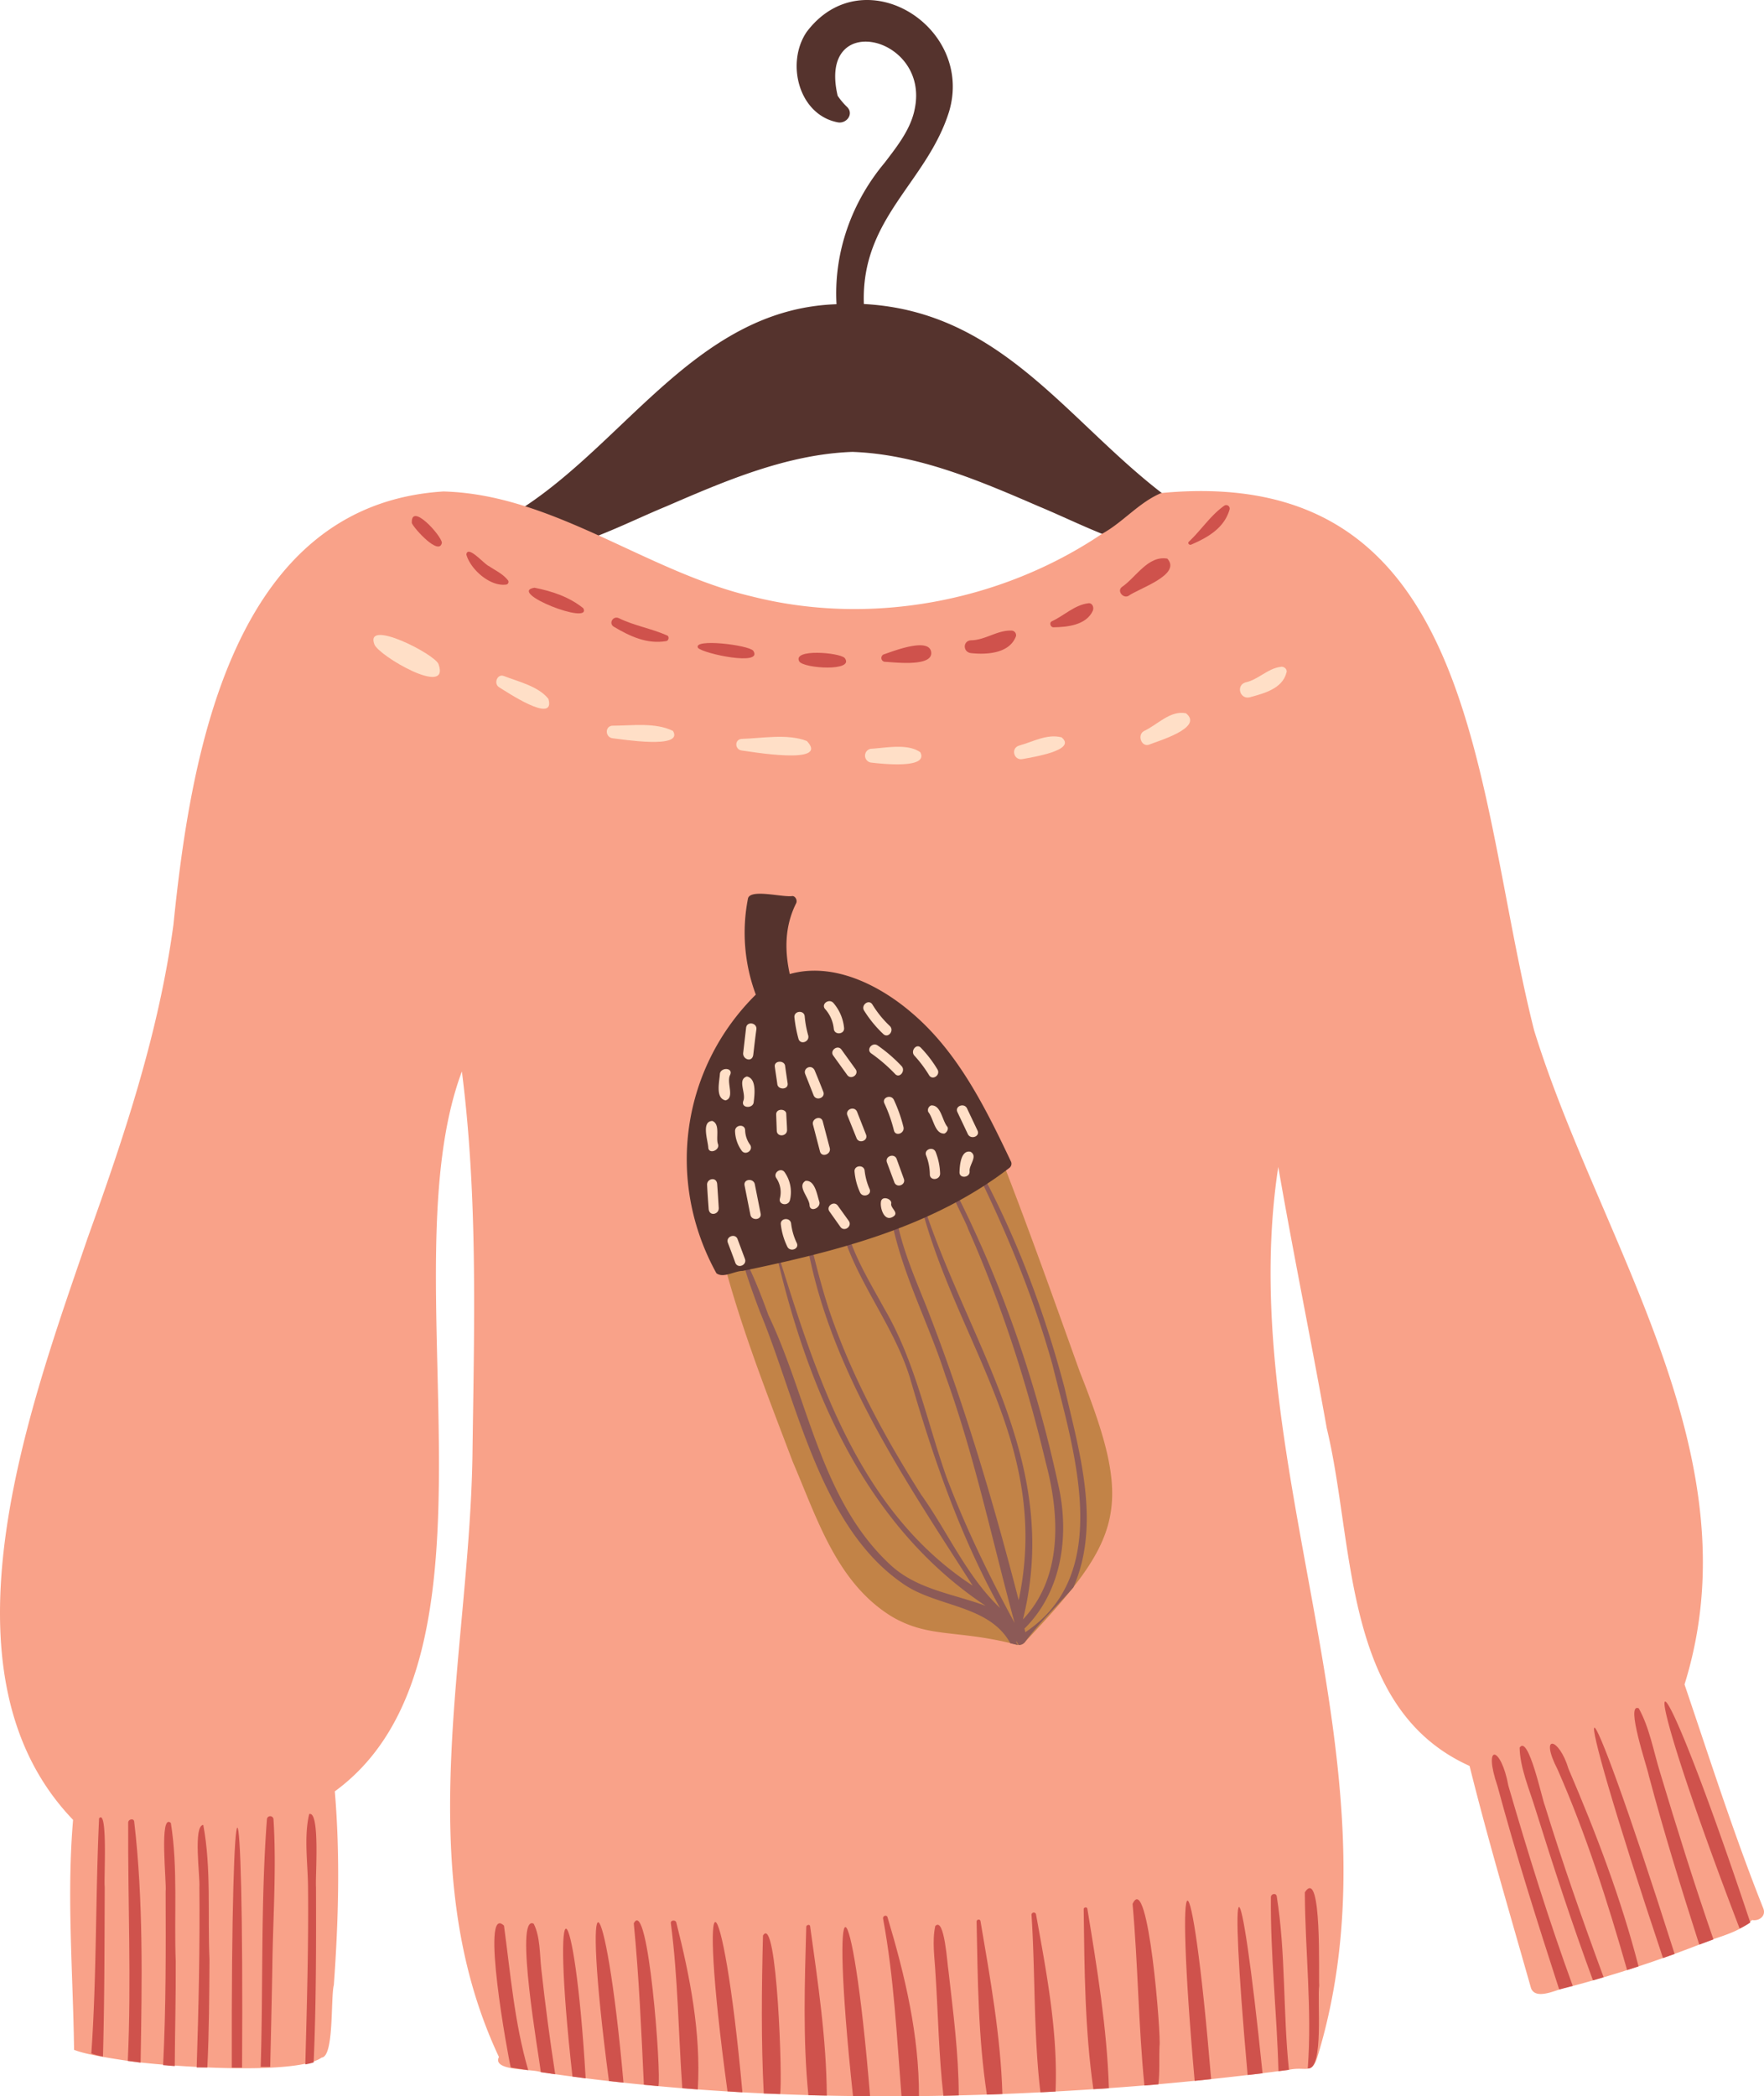 <svg xmlns="http://www.w3.org/2000/svg" width="909.3" height="1080.4" viewBox="0.027 0.02 909.236 1080.33" style=""><g><g data-name="Слой 2"><g data-name="406222308"><path d="M685.1 289.7c-112.2-10.3-136.6-127.5-239.8-133-1.6-44.3 32.4-62.5 43.9-99.1 13.2-44.1-44.4-79.7-73.4-41.1-10.8 15.9-4.2 42.8 16.2 46.6 4.4.7 8.3-4.4 4.6-8a35.4 35.4 0 0 1-4.8-5.7c-10.5-44.5 47.1-30.9 39.8 6.3-1.9 10.7-9.2 19.8-15.6 28.2-17 20.3-26.3 46.2-24.8 72.9-74.8 2.5-111.5 77.4-171.1 110.6-19.8 12.2-43.3 19.4-66.4 22.3-12.8 11 66.7 0 70.3-4.7 26.3 2.2 55.3-14.1 79.4-24 30.5-13.2 62.4-26.9 96-28.1 33.7 1.2 65.6 14.9 96.1 28.1 24.1 10 53 26.2 79.3 24 3.4 4.6 83.2 15.7 70.3 4.7z" fill="#55332d"></path><path d="M908.9 983.5c-15.1-37.9-27.5-76.8-40.6-115.4 36.9-118.4-43.8-228-77.5-337-31.2-123.2-27.6-292.6-192.2-277-11.5 4.8-19.6 15-30.5 21-52.2 35.2-119.8 47.8-180.9 32.2-54.2-12.8-102.1-52.5-158.6-54-109.2 6.8-130.3 136-139.2 223.4-7.6 55.9-25.2 108.4-44.2 161.3-29.7 86.9-80.8 223.6-7.5 299.9-3.4 39.1 0 79.2.5 118.5 6.4 2.6 20.1 4.5 27.7 5.7 18.3 2.7 86.8 7.8 99.9-1.7 6.5-.4 4.6-30.9 6.3-37.4 2.4-33.2 3.3-66.7.5-99.8 94.5-69 26.8-267.9 65.5-371 8.2 64.3 6.4 129.2 5.5 193.9-.9 104.3-32.9 215.1 13.6 314-3.7 7.4 17.4 6 21.6 7.8 24.2 3.6 48.5 6.3 72.9 8.3 70.5 5.7 141.4 5.2 211.9.5q50.5-3.3 100.8-10c8.8-1.9 11.7 2.7 14.7-6.7 46.2-151.3-43.6-305.4-20.2-458.6 7.8 45 17 89.7 25 134.7 14.5 59.9 7.9 144.4 73.6 174 9.6 38.5 20.9 76.5 31.7 114.6 2.9 7.1 15.8-.9 21.5-1.2a618.7 618.7 0 0 0 65.1-21.3c9-4 20.2-5.8 27.3-12.7 3.4.7 7.4-1.9 5.8-6z" fill="#f9a289"></path><g fill="#cf524c"><path d="M810.7 1023.5l-7 1.8c-11.3-34.9-22.3-69.5-31.8-104.8-7.7-22.6 1.9-20.6 5.6-.2 10.1 34.7 20.8 69.2 33.2 103.2z"></path><path d="M826.6 1019l-5.5 1.6c-10.8-29.3-20.5-58.9-29.8-88.7-3-9.8-7.8-20.9-8-31.2 4.5-7.1 11.6 26.6 13 29.8 9.2 29.9 19.5 59.2 30.3 88.5z"></path><path d="M844.6 1013.4l-5.9 1.9c-10-35.1-21.1-69.9-35.8-103.3-9.7-18.9.8-16.6 5.6-.4 14.2 33.1 27.1 66.9 36.1 101.8z"></path><path d="M863.2 1007l-6 2.1c-52.4-156.6-43.9-159.3 6-2.1z"></path><path d="M883.2 999.5l-7.3 2.7c-9.3-29-18.2-57.8-26-87.1-.7-4-12.3-37.9-5.2-34.7 5.5 9.8 7.7 22.4 11 33.1 8.7 28.9 17.6 57.4 27.5 86z"></path><path d="M902.2 990.8a37 37 0 0 1-5.5 3.1C838.9 843 850 834 902.2 990.8z"></path><path d="M227.8 279.7c-.5-4-16.1-21.1-15.5-10.1 1.3 3 14.2 17.2 15.5 10.1z"></path><path d="M261.7 298.9c-2.6-3.2-6.2-4.8-9.6-7.1-2.3-.8-11-11.2-11.7-6 2.1 7.6 12.1 16.5 20.3 15.5a1.4 1.4 0 0 0 1-2.4z"></path><path d="M300.7 313.5c-7.3-5.9-16.1-8.8-25.2-10.6-14.4 2.4 29.8 19.7 25.2 10.6z"></path><path d="M343.9 327.5c-8.2-3.6-16.9-5-24.9-8.9-3-1.4-5.4 2.7-2.6 4.4 8.4 5 17.2 9.1 27.1 7.4 1.3-.3 1.6-2.4.4-2.9z"></path><path d="M388.3 335.4c-2.4-3-31.3-6.5-28.5-1.5 2.7 3 33.8 9.6 28.5 1.5z"></path><path d="M435.4 339.1c-2.7-2.8-27.1-4.9-23.4 1.8 2.4 3.7 28.9 5.3 23.4-1.8z"></path><path d="M480 336.1c-1.1-8-20.5-.1-24.3 1.1a2 2 0 0 0 .5 3.9c4 .1 24.8 2.9 23.8-5z"></path><path d="M521.5 325c-7.5-.3-13.5 4.9-21 5-4.3.3-4.2 6.1 0 6.6 8.2.9 19.9.2 23.2-8.7a2.4 2.4 0 0 0-2.2-2.9z"></path><path d="M561.1 310.9c-7.1.8-12.6 6.4-18.9 9.3-1.5.7-.7 3.1.8 3.1 7.2-.1 16.9-1.1 20.3-8.5.7-1.6-.1-4.1-2.2-3.9z"></path><path d="M601.7 287.9c-10-1.7-16.1 9.7-23.5 14.7-2.5 2.1.8 6 3.5 4.5 5.2-3.8 27.6-10.9 20-19.2z"></path><path d="M631.1 260.6c-7.2 5.1-11.9 12.6-18.3 18.6-.8.8.3 1.9 1.2 1.5 8.6-3.7 17-8.5 19.8-18.1a1.8 1.8 0 0 0-2.7-2z"></path><path d="M272.3 1066.9l-9-1.4c-1.4-5.4-15.9-85-3.5-73.1 3.4 25 5.4 50.2 12.5 74.5z"></path><path d="M286.2 1069l-7.4-1.1c-.8-7.2-13.9-81.7-3.7-76.5 3.4 6.6 3.1 15.8 3.9 23.1q3 27.3 7.2 54.5z"></path><path d="M301.9 1071.1l-6.8-.9c-11.8-105.3 1-98.2 6.8.9z"></path><path d="M321.4 1073.3l-7.5-.8c-15-113.2-1.9-105.2 7.5.8z"></path><path d="M339.4 1075.1l-7.5-.7c-1.3-27.7-2.5-55.6-5.2-83.2 7.5-14.3 14.3 78 12.7 83.9z"></path><path d="M359.7 1076.8l-8-.6c-2-28.4-2.2-56.9-5.9-85.1-.2-1.6 2.4-1.8 2.8-.4 7.1 28.1 12.8 57 11.1 86.1z"></path><path d="M382.7 1078.3l-7.7-.5c-16.4-119.6-2.6-113.2 7.7.5z"></path><path d="M402.1 1079.2l-8.4-.3c-1.4-27.1-1.1-54.3-.4-81.4 7.3-12 10.2 76.4 8.8 81.7z"></path><path d="M426.2 1080l-9.5-.2c-2.9-29-1.9-57.9-1.1-86.8.1-1.1 1.9-1.4 2-.3 4 29 8.4 58 8.6 87.3z"></path><path d="M448.5 1080.3h-8.8c-12.7-118.5-.5-113.9 8.8 0z"></path><path d="M473.7 1080.3h-9c-2.4-30.5-3.9-61.3-9.5-91.5-.3-1.5 1.9-2.2 2.3-.7 9 30 16.3 60.8 16.2 92.2z"></path><path d="M494.2 1079.9l-7.9.2c-2.4-20.9-2.7-42.1-4.1-63.2-.4-7.9-1.8-16.5-.1-24.3 4.8-5 6.2 20 6.8 23 2.4 21.3 5.3 42.9 5.3 64.3z"></path><path d="M516.7 1079.2l-8 .3c-4.5-29.6-4.7-59.4-5.3-89.2 0-1.2 1.8-1.4 2-.3 5 29.5 10.4 59.2 11.3 89.2z"></path><path d="M544.1 1077.9l-7.8.4c-3.6-30.3-2.6-61.2-4.6-91.6a1.2 1.2 0 0 1 2.3-.3c5.4 29.9 11.4 60.9 10.1 91.5z"></path><path d="M571.6 1076.2l-8 .5c-4.4-30.7-4.6-61.8-5-92.8 0-1 1.7-1.3 1.9-.2 5 30.6 10.1 61.4 11.1 92.5z"></path><path d="M597.7 1054.4c-.3 6.5.2 13.3-.6 19.8l-7.2.6c-3.1-31.2-3.3-62.5-6.1-93.6 8.1-17.7 14.8 68.7 13.9 73.2z"></path><path d="M624.3 1071.5l-8.5.9c-10.9-123-1.8-124.4 8.5-.9z"></path><path d="M650.8 1068.5l-7.7.9c-10.3-114.8-4.1-115.8 7.7-.9z"></path><path d="M664.4 1066.7l-5.4.7c-.8-29.9-4.2-59.9-3.9-89.8.1-1.6 2.6-2.2 3-.4 4.7 29.4 3.2 59.9 6.3 89.5z"></path><path d="M680 1023.3c-1.1 7.2 2.5 43.6-5.9 42.7 2.3-30.3-1.4-60.7-1.5-90.8 9-13.7 7 43.8 7.4 48.1z"></path><path d="M54 972.3c-.1 29.2-.1 58.4-.9 87.6a44.4 44.4 0 0 1-6-1.6c2.8-40.3 2.1-80.8 4-121.2 4.6-5.3 2.4 31.8 2.9 35.2z"></path><path d="M72.5 1063l-6.6-.9c1.9-41 0-81.9.2-122.9.1-1.7 2.9-2.3 3.1-.4 4.8 41 4 82.8 3.3 124.2z"></path><path d="M90.6 1010.8c.1 18.1-.4 35.8-.5 54l-6-.5c1.5-29.9 1.4-59.7 1.3-89.6.6-3.9-3.5-40.8 2.7-35.2 3.7 23.4 1.6 47.7 2.5 71.3z"></path><path d="M108 1009.8c-.1 18.6-.2 37.2-1.1 55.7h-5.5c1-31 1.7-61.9 1.4-92.9.4-5.5-3.3-31.7 2-32.1 4.2 22.5 2.2 46.3 3.2 69.3z"></path><path d="M124.8 1065.6h-5.3c-.4-165.1 6.3-164.8 5.3 0z"></path><path d="M140.4 1013.8c-.3 17.1-.7 34.2-1.1 51.4h-4.9c1.3-42.4 0-85.2 3.2-127.5a1.7 1.7 0 0 1 3.4 0c1.6 25.3-.3 51-.6 76.1z"></path><path d="M162.9 972.5c.1 30.1.1 60.3-1.2 90.4a29.9 29.9 0 0 1-4.3 1c.8-30.4 1.7-60.9 1.4-91.4-.1-12.1-2.2-25.9.6-37.6 5.7-1.8 3.1 32.5 3.5 37.6z"></path></g><g fill="#ffdfc7"><path d="M226.1 342.4c-1.5-5.1-38.3-23.9-33.1-10.3 2.2 5.9 39.1 27.4 33.1 10.3z"></path><path d="M282.7 360.2c-5.1-6.5-15.5-8.9-23-11.8-3.4-1.3-5.4 4-2.4 5.8s29.3 19.6 25.4 6z"></path><path d="M346.9 376.7c-9.1-4.5-21.1-2.7-31-2.7-4.2 0-4.1 6.1 0 6.5s36.8 5.8 31-3.8z"></path><path d="M415.9 381.9c-9.9-3.9-23.1-1.4-33.5-1.1-3.9.2-3.7 5.6 0 6s45.7 7.9 33.5-4.9z"></path><path d="M474.4 387.7c-6.6-4.7-17.9-2.2-25.5-1.8a3.6 3.6 0 0 0 0 7.1c4.4.5 30.1 3.6 25.5-5.3z"></path><path d="M547.2 380c-7.6-1.9-14.7 2.3-22 4.3-4.3 1.4-2.6 7.8 1.9 6.9s28.4-4.4 20.1-11.2z"></path><path d="M611.3 367.6c-8.2-1.6-14.7 6-21.7 9.2-3.6 2.1-1.1 8.6 2.9 6.9s28.3-8.6 18.8-16.1z"></path><path d="M660 343.7c-6.7.9-11.4 6.6-18 8-5 1.5-2.9 8.8 2.1 7.7 7.3-2 16.9-4.4 19-12.7.7-1.8-1.4-3.5-3.1-3z"></path></g><g><path d="M556.6 707c-13.4-37.4-26.7-74.9-41.2-111.9a2.3 2.3 0 0 0-1.8-3.2c-1.1-2.7-3.7-3.5-2.9.3-48.5 10.3-95.4 27.9-136.5 55.2-1.5-2.6-1.5-1.3-1.2.9a2.1 2.1 0 0 0 .5 3.6c9.3 34.6 22.5 68.1 35.2 101.6 12.5 29 22.6 62.4 51.3 79.8 18.6 10.7 32.5 6.7 60.8 13.5 2.6.6 6 2 7.8-.9 50.6-53.6 55.7-69.1 28-138.9z" fill="#c28347"></path><path d="M548.7 715.1c7.7 33.2 18.9 70.2 4.6 103-8.2 9.4-17.4 17.9-24.7 27.8a4.2 4.2 0 0 1-3.5 1.9l-1-1.7h-.4l1 1.7-3.9-.9c-11-20.1-38.2-18.5-55.6-30.9-42.7-29.4-54.4-94.1-73.5-140-16.2-42.8-7.3-30.8 4.4 1.8 20.5 42.8 26.8 95.3 62.9 128.7 13.7 12.7 32.4 14.9 49.1 21.1-63.1-41.9-92.9-114.2-108.9-185.7a.3.3 0 0 1 .5-.1C420 706.6 441.3 778 501.4 817.2c-36.2-56.6-76.5-115.1-86.5-183a.7.7 0 0 1 1.3-.2c4.3 17.2 8.3 34.3 14.7 51 11.3 30.1 26.8 58.3 44 85.4 13.7 19.2 23.4 42 40.6 58.3-20.8-37.5-34.6-77.8-46.5-118.8-9.2-29.8-31.7-54-37.2-85.1-.2-1.7 2.3-1.8 2.6-.2 2.9 18.3 12.8 34.1 21.6 50.1 15.7 26.9 21.7 57.6 31.9 86.6 9.8 25.9 22 51 35.1 75.1-11.6-42.6-20.6-86-35.7-127.6-9.1-28.5-24-55.3-28.6-85.1-.2-1.7 2.4-1.9 2.7-.2 2.5 17.5 9.6 33.6 16.1 49.8 19.3 49.3 34.4 100.1 47.6 151.4 17.2-81.5-34-134.7-51.4-207.8-.1-.5.8-.7 1-.1 23.2 74.3 73 135.4 52.6 217.8 20.5-21.7 19-53.7 11.8-80.7-9.8-41.3-22.9-81.8-40.1-120.6-.9-3.4-13-25.1-9.1-24.3 25.5 48.9 44 102.3 55.6 156.2 5.9 25.8 2 54.9-17.4 74.1.1.6.3 1.2.4 1.9 45.9-30.5 24.8-94 14-137.9-10-35.8-24.2-69.7-40.7-103-.5-.9 1.1-1.6 1.6-.7 20 36.3 34.7 75.4 45.3 115.5z" fill="#8c5a57"></path><path d="M470 522c-16.9-14.5-40.6-26.3-62.9-20-2.7-12.3-2.6-24.7 3.3-36.5.7-1.4-.3-3.6-1.9-3.7-5 .8-21.3-3.8-22.9 1.1a91.3 91.3 0 0 0 4 49.7c-38.1 37.7-46.8 95.6-20.3 143.6 3.6 2.7 9.3-1.2 13.5-1.2 48.5-10.1 97.8-22.5 137.5-53.1a2.7 2.7 0 0 0 .9-3.1C508 571 493.9 542.3 470 522z" fill="#55332d"></path><path d="M389.9 530.5c-.6 4.3-1.1 8.7-1.6 13s-5.6 2.5-5.2-.9l1.5-13c.5-3.4 5.7-2.5 5.3.9zm-18.8 22.8c-.2 4-2.5 12.7 2.9 13.8 4.9-1.3.4-9.1 2.3-13s-4.6-4.2-5.2-.8zm13.9 1.5c-5.1 1.5-.3 8.6-1.8 12.5s4.9 4.2 5.3.8 1.7-12.3-3.5-13.3zm-17.8 22.9c-5.8.2-2.3 10-2.1 13.7s6.2 1.4 5-1.8 1.3-10.2-2.9-11.9zm11.7 5.3a18.2 18.2 0 0 0 3.4 10c2 2.8 6.3-.3 4.3-3.1a13.2 13.2 0 0 1-2.5-7.4c-.1-3.4-5.3-2.9-5.2.5zm21.2-8.5l.3 8.3c.2 3.4 5.4 2.9 5.3-.5s-.3-5.6-.4-8.3-5.4-2.9-5.2.5zm-.7-24.7c.4 3 .9 6 1.3 9s5.8 2.9 5.3-.5-.9-6-1.3-9-5.8-2.8-5.3.5zm10.1-25.5a68 68 0 0 0 2.1 11.1c1 3.3 5.9 1.5 5-1.8a53 53 0 0 1-1.8-9.8c-.3-3.4-5.6-2.9-5.3.5zm5.6 29.3l4.3 10.9c1.3 3.1 6.2 1.3 5-1.8s-2.9-7.3-4.4-10.9-6.2-1.4-4.9 1.8zm14.5-36.7c-2.2-2.5-6.5.5-4.3 3.1a17.9 17.9 0 0 1 4.5 10.3c.4 3.3 5.6 2.8 5.3-.5a23 23 0 0 0-5.5-12.9zm-.1 27.1l7.2 10c2 2.8 6.3-.3 4.3-3l-7.2-10c-1.9-2.8-6.2.3-4.3 3zm20.2-26.3c-1.8-2.9-6 .2-4.3 3.1a60.9 60.9 0 0 0 9.9 12.1c2.5 2.4 5.8-1.7 3.4-4.1a53.4 53.4 0 0 1-9-11.1zm2.7 21.1c-2.7-1.9-6.1 2.1-3.3 4.1a82.9 82.9 0 0 1 12.3 10.6c2.3 2.5 5.6-1.7 3.3-4.1a78.1 78.1 0 0 0-12.3-10.6zm22.3 1.2c-2.3-2.5-5.6 1.7-3.3 4.1a65.3 65.3 0 0 1 7.5 10c1.8 3 6.1-.1 4.3-3a61.6 61.6 0 0 0-8.5-11.1zm-55.6 39.7l3.6 13.8c.9 3.2 5.9 1.4 5-1.9l-3.6-13.7c-.9-3.3-5.9-1.4-5 1.8zm17.7-4.9l4.7 11.7c1.2 3.2 6.2 1.4 4.9-1.8l-4.6-11.7c-1.3-3.2-6.2-1.3-5 1.8zm19.1-6.1a76.5 76.5 0 0 1 4.9 13.9c.8 3.3 5.7 1.5 4.9-1.8a76.5 76.5 0 0 0-4.9-13.9c-1.4-3.1-6.4-1.3-4.9 1.8zm24.1 1a2.6 2.6 0 0 0-1.5 3.4c2.7 3.2 3.3 11.4 8.3 11.1 1.2-.5 2.2-2.2 1.6-3.4-2.8-3.3-3.3-11.4-8.4-11.1zm13.5 3.4l5.4 11.4c1.5 3 6.4 1.2 5-1.8l-5.4-11.4c-1.4-3.1-6.4-1.3-5 1.8zm-129 37.7c.2 4.1.5 8.1.8 12.2s5.4 2.9 5.2-.5-.5-8.1-.8-12.2-5.5-2.9-5.2.5zm19.3.1l3 15.1c.6 3.3 5.9 2.8 5.3-.5l-3-15.1c-.6-3.3-5.9-2.9-5.3.5zm16.4-3.7a13 13 0 0 1 1.8 10.5c-.8 3.3 4.4 4.1 5.2.8a17.8 17.8 0 0 0-2.7-14.3c-1.9-2.8-6.2.2-4.3 3zm-25 33.3c1.3 3.4 2.6 6.8 3.8 10.2s6.2 1.3 5-1.9l-3.8-10.2c-1.2-3.2-6.2-1.3-5 1.9zm27.3-9.5a34.8 34.8 0 0 0 3.3 11.4c1.4 3.1 6.4 1.3 4.9-1.8a31.9 31.9 0 0 1-2.9-10c-.4-3.4-5.7-2.9-5.3.4zm12.7-22.4c-4.5 2.8 1.9 8.5 2.1 12.5s6.1 1.4 5-1.9-2.2-11.2-7.1-10.6zm25.3-4.7a32.6 32.6 0 0 0 2.8 10.6c1.4 3.1 6.4 1.3 4.9-1.8a32.8 32.8 0 0 1-2.5-9.3c-.3-3.4-5.6-2.9-5.2.5zm-12.9 20.5l5.6 7.9c2 2.8 6.3-.3 4.3-3.1l-5.6-7.8c-2-2.8-6.3.3-4.3 3zm29.6-25.3l3.8 10.2c1.2 3.2 6.1 1.4 4.9-1.8l-3.7-10.2c-1.2-3.2-6.2-1.4-5 1.8zm20.2-3.6a27.5 27.5 0 0 1 1.9 9.8c.1 3.4 5.3 2.9 5.3-.5a32.9 32.9 0 0 0-2.3-11.1c-1.3-3.1-6.2-1.3-4.9 1.8zm-23.3 23.9c-.5 3.2 1.6 10 5.8 7.9s-1-4.5-.5-7-4.9-4.3-5.3-.9zm46.2-25.8c-5-1.1-5.6 7-5.7 10.5s5.5 2.9 5.2-.5 4.4-7.7.5-10z" fill="#ffdfc7"></path></g></g></g></g></svg>